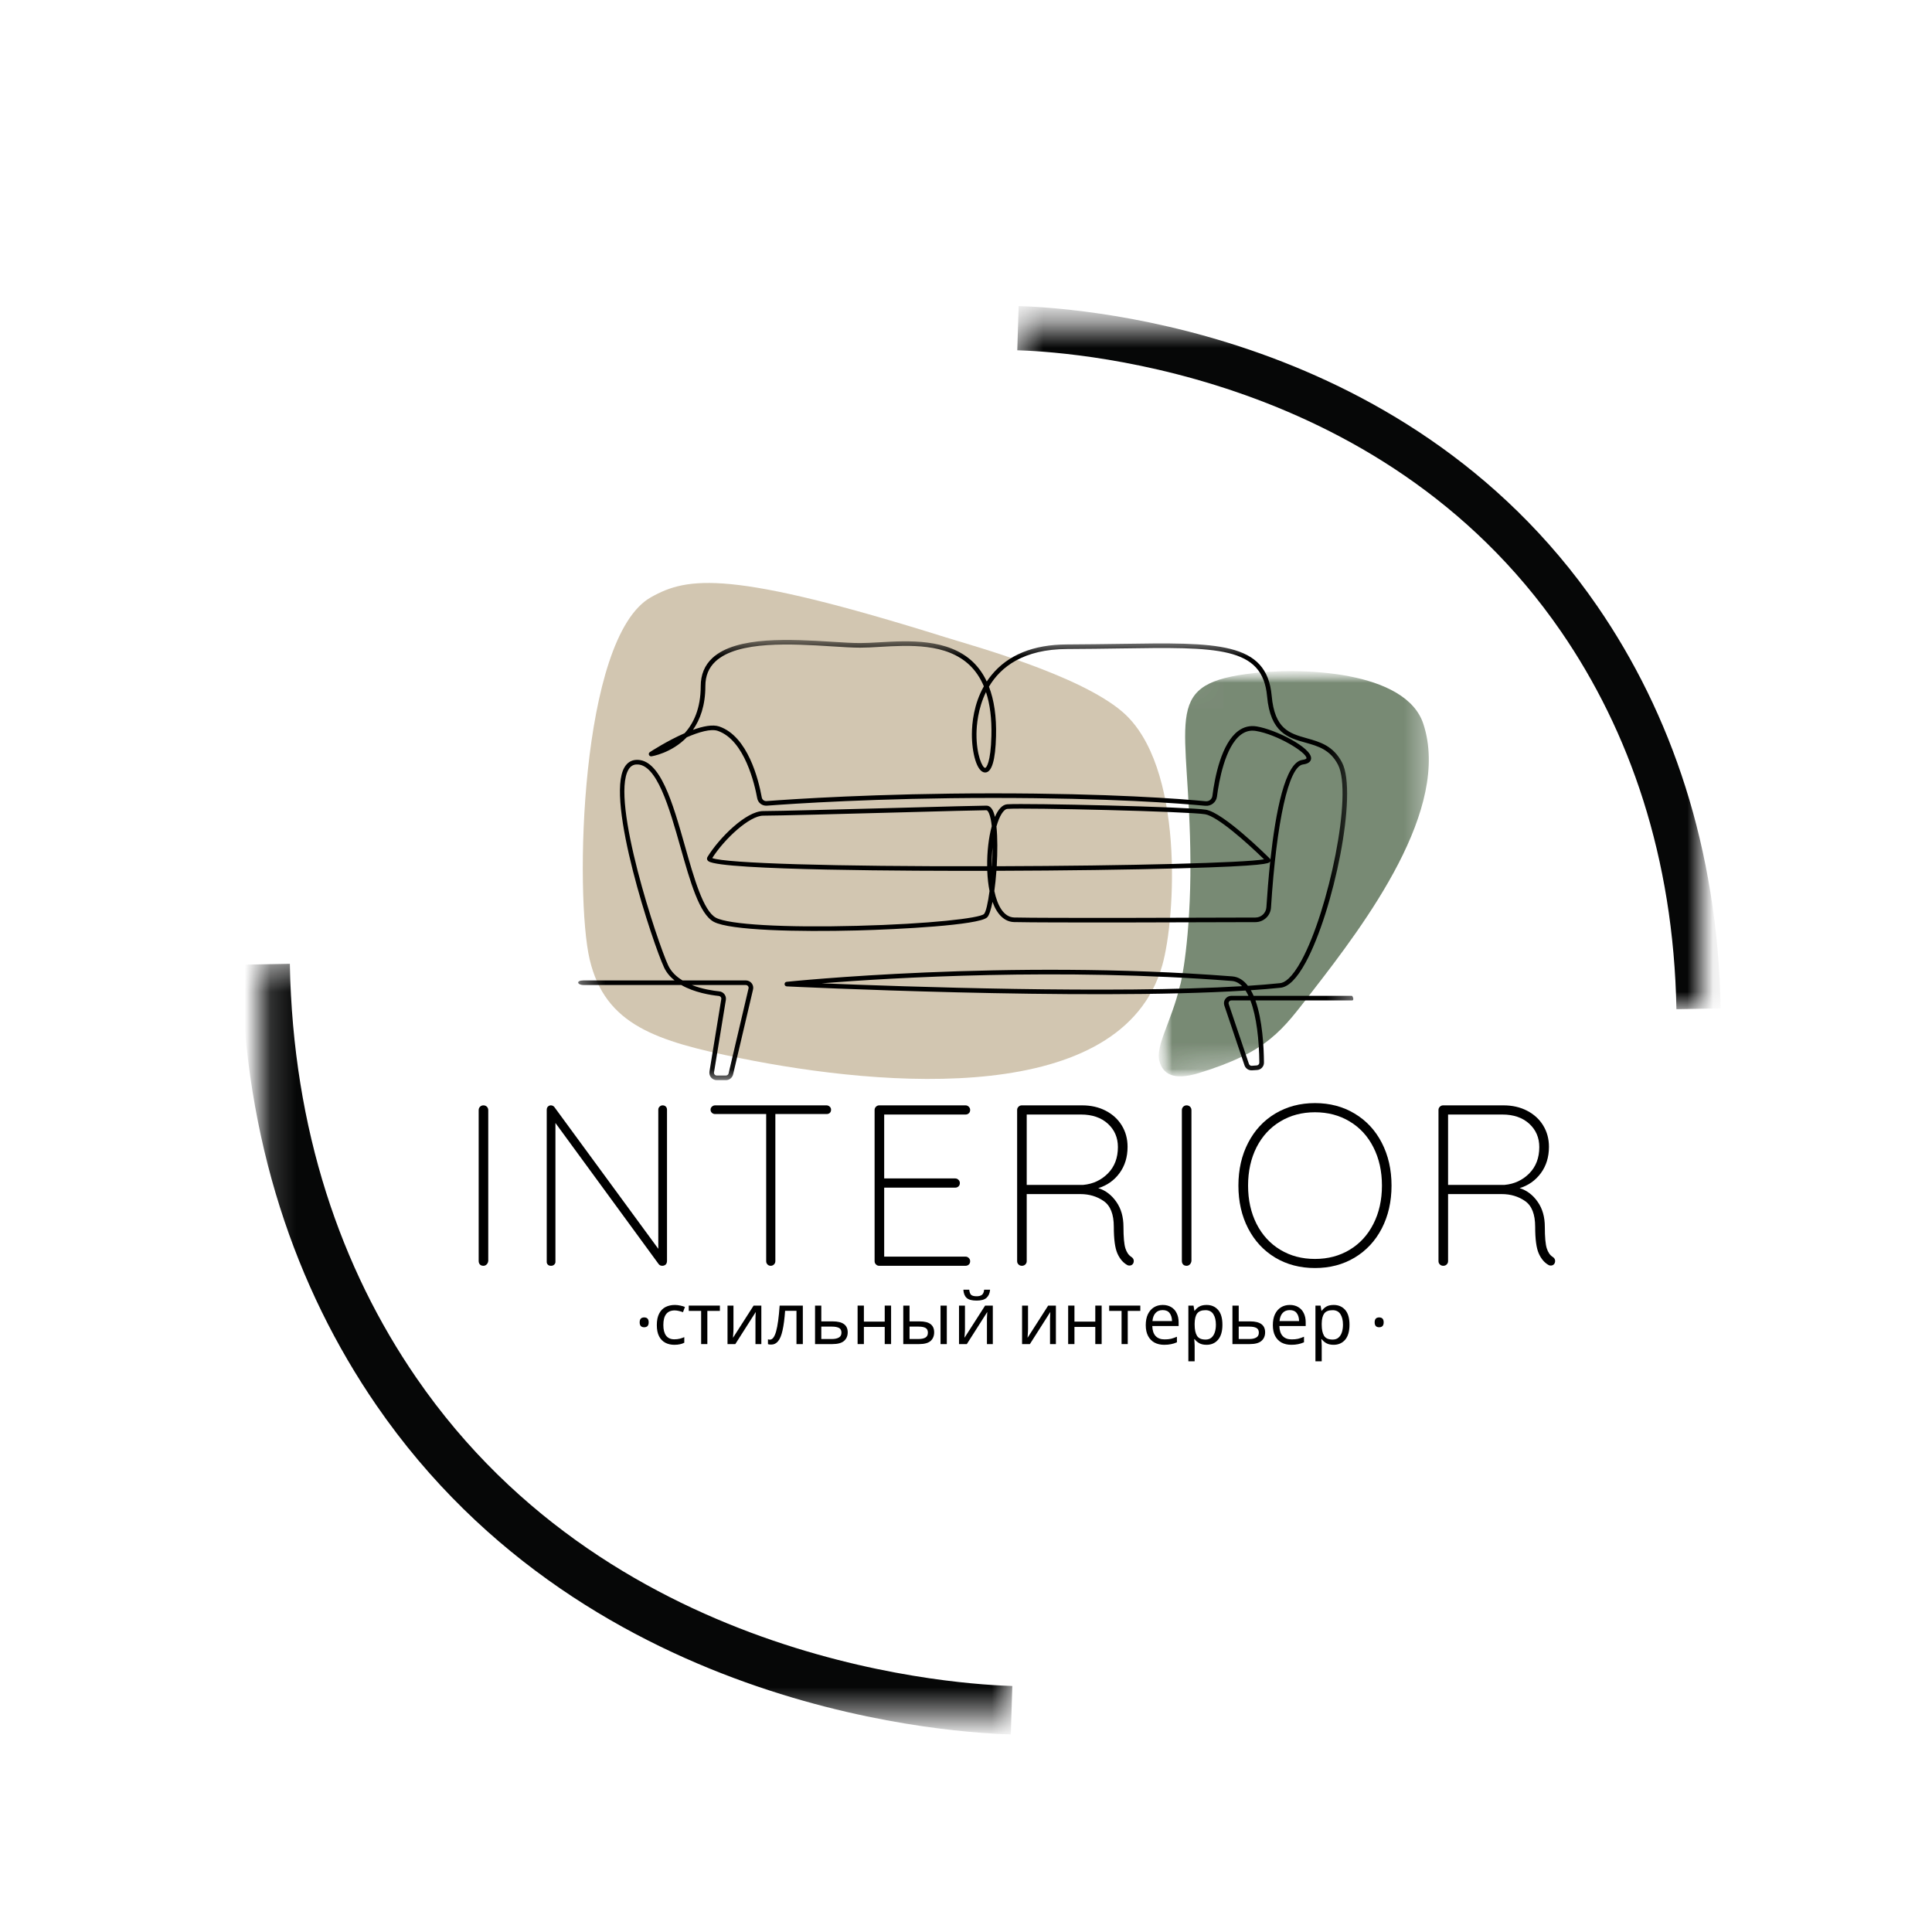 <svg width="75" height="75" viewBox="0 0 75 75" fill="none" xmlns="http://www.w3.org/2000/svg">
<mask id="mask0_221_9" style="mask-type:luminance" maskUnits="userSpaceOnUse" x="44" y="26" width="12" height="16">
<path d="M44.8 26H55.6V41.8H44.8V26Z" fill="white"/>
</mask>
<g mask="url(#mask0_221_9)">
<mask id="mask1_221_9" style="mask-type:luminance" maskUnits="userSpaceOnUse" x="44" y="25" width="13" height="18">
<path d="M44.886 42.003L44.273 26.115L56.113 25.657L56.727 41.545L44.886 42.003Z" fill="white"/>
</mask>
<g mask="url(#mask1_221_9)">
<mask id="mask2_221_9" style="mask-type:luminance" maskUnits="userSpaceOnUse" x="44" y="25" width="13" height="18">
<path d="M44.886 42.003L44.273 26.115L56.113 25.657L56.727 41.545L44.886 42.003Z" fill="white"/>
</mask>
<g mask="url(#mask2_221_9)">
<path d="M46.212 33.44C46.228 36.414 45.849 38.204 45.807 38.257C45.488 39.638 44.832 40.612 45.013 41.213C45.143 41.644 45.492 41.977 46.535 41.657C49.242 40.828 49.778 39.984 50.921 38.514C53.047 35.78 56.335 31.398 55.254 28.102C54.58 26.04 50.522 25.874 48.383 26.165C45.064 26.617 46.182 27.97 46.212 33.44Z" fill="#788A74"/>
</g>
</g>
</g>
<path d="M22.892 37.25C23.495 39.796 25.481 40.418 28.731 41.077C34.341 42.214 43.548 42.964 45.119 37.474C45.634 35.676 46.002 29.697 43.558 27.621C41.865 26.183 37.729 25.062 36.708 24.74C28.334 22.116 26.692 22.383 25.267 23.187C22.496 24.749 22.31 34.797 22.892 37.25Z" fill="#D2C6B1"/>
<mask id="mask3_221_9" style="mask-type:luminance" maskUnits="userSpaceOnUse" x="22" y="24" width="31" height="18">
<path d="M22.4 24.8H52.6V41.931H22.4V24.8Z" fill="white"/>
</mask>
<g mask="url(#mask3_221_9)">
<path d="M38.276 26.866C37.961 27.506 37.91 28.161 37.907 28.493C37.903 29.309 38.138 29.809 38.243 29.81C38.288 29.81 38.461 29.6 38.486 28.567C38.503 27.906 38.432 27.339 38.276 26.866ZM38.682 32.083C38.727 32.514 38.725 33.077 38.693 33.627C43.879 33.611 48.312 33.495 49.07 33.359C48.407 32.709 47.266 31.695 46.786 31.61C46.163 31.501 39.873 31.351 39.113 31.4C38.961 31.41 38.8 31.668 38.682 32.083ZM38.532 32.898C38.509 33.126 38.497 33.37 38.501 33.627C38.502 33.627 38.504 33.627 38.506 33.627C38.521 33.383 38.53 33.135 38.532 32.898ZM27.649 33.31C28.167 33.513 32.386 33.641 38.322 33.627C38.315 33.082 38.378 32.517 38.5 32.072C38.479 31.871 38.445 31.704 38.399 31.588C38.365 31.503 38.326 31.453 38.293 31.453C38.042 31.453 36.583 31.492 34.895 31.538C32.69 31.597 30.192 31.664 29.627 31.664C29.102 31.664 28.133 32.552 27.649 33.31ZM38.6 34.59C38.721 35.16 38.965 35.606 39.375 35.617C40.566 35.647 46.842 35.626 48.737 35.619C48.961 35.618 49.147 35.443 49.161 35.221C49.195 34.691 49.243 34.068 49.311 33.432C49.307 33.442 49.301 33.452 49.293 33.46C49.247 33.515 49.16 33.616 45.822 33.708C43.879 33.762 41.282 33.797 38.681 33.805C38.661 34.08 38.633 34.348 38.6 34.59ZM31.896 38.172C35.089 38.303 43.224 38.584 48.218 38.283C48.103 38.164 47.971 38.092 47.82 38.081C41.151 37.563 34.629 37.956 31.896 38.172ZM47.8 38.837C47.766 38.837 47.734 38.853 47.713 38.881C47.693 38.91 47.687 38.945 47.699 38.978L48.483 41.3C48.498 41.346 48.544 41.377 48.592 41.374L48.786 41.36C48.843 41.356 48.888 41.309 48.887 41.252C48.88 40.377 48.779 39.459 48.541 38.837H47.8ZM26.86 38.239C27.26 38.397 27.68 38.46 27.924 38.485C28.002 38.493 28.074 38.533 28.122 38.595C28.17 38.657 28.19 38.737 28.178 38.815L27.718 41.628C27.713 41.66 27.722 41.69 27.743 41.715C27.764 41.739 27.793 41.752 27.825 41.752H28.179C28.229 41.752 28.272 41.718 28.284 41.67L29.058 38.37C29.066 38.338 29.058 38.306 29.038 38.28C29.017 38.254 28.986 38.239 28.954 38.239H26.86ZM22.658 38.06H26.186C26.016 37.924 25.873 37.758 25.778 37.555C25.353 36.646 23.49 31.051 24.243 29.785C24.348 29.608 24.497 29.512 24.686 29.499C25.627 29.434 26.115 31.17 26.59 32.845C26.94 34.084 27.303 35.365 27.794 35.627C28.29 35.892 30.439 36.016 33.27 35.941C36.09 35.868 38.022 35.646 38.197 35.483C38.272 35.412 38.351 35.059 38.414 34.59C38.367 34.358 38.337 34.095 38.325 33.806C35.621 33.811 28.004 33.794 27.504 33.434C27.436 33.385 27.434 33.316 27.463 33.269C27.92 32.524 28.964 31.486 29.627 31.486C30.189 31.486 32.686 31.419 34.889 31.36C36.579 31.314 38.039 31.275 38.293 31.275C38.408 31.275 38.501 31.358 38.566 31.522C38.587 31.576 38.607 31.64 38.623 31.712C38.748 31.422 38.909 31.235 39.101 31.222C39.864 31.173 46.19 31.324 46.817 31.434C47.491 31.552 49.106 33.142 49.288 33.323C49.304 33.338 49.314 33.357 49.317 33.377C49.518 31.528 49.887 29.588 50.557 29.5C50.668 29.485 50.718 29.456 50.718 29.433C50.721 29.208 49.579 28.509 48.75 28.375C48.539 28.341 48.351 28.388 48.176 28.517C47.552 28.981 47.315 30.352 47.243 30.92C47.214 31.145 47.014 31.302 46.787 31.281C45.827 31.189 43.103 30.976 38.551 30.976C34.061 30.976 30.694 31.205 29.77 31.276C29.588 31.289 29.427 31.166 29.395 30.988C29.3 30.465 28.911 28.732 27.864 28.372C27.597 28.281 27.133 28.416 26.661 28.621C26.061 29.242 25.301 29.359 25.288 29.36C25.247 29.366 25.207 29.342 25.192 29.303C25.177 29.264 25.191 29.22 25.226 29.198C25.271 29.168 25.903 28.757 26.577 28.463C26.923 28.082 27.202 27.506 27.202 26.635C27.202 26.192 27.354 25.825 27.653 25.546C28.58 24.681 30.736 24.816 32.309 24.914C32.736 24.941 33.104 24.963 33.394 24.963C33.61 24.963 33.862 24.949 34.129 24.934C35.261 24.868 36.813 24.778 37.773 25.701C37.989 25.909 38.168 26.161 38.306 26.456C38.36 26.376 38.418 26.295 38.482 26.217C39.125 25.424 40.114 25.02 41.424 25.017C42.158 25.014 42.851 25.003 43.462 24.995C47.267 24.936 49.177 24.907 49.367 27.013C49.483 28.309 50.06 28.47 50.727 28.658C51.234 28.8 51.758 28.947 52.098 29.6C52.722 30.796 51.761 35.384 50.686 37.362C50.349 37.981 50.021 38.313 49.711 38.344C49.353 38.381 48.967 38.413 48.557 38.44C48.596 38.508 48.633 38.581 48.666 38.658H52.477C52.479 38.658 52.482 38.659 52.483 38.659C52.503 38.66 52.595 38.845 52.474 38.837H48.736C49.011 39.607 49.062 40.664 49.067 41.251C49.068 41.403 48.95 41.528 48.799 41.538L48.604 41.551C48.474 41.559 48.354 41.48 48.312 41.357L47.529 39.035C47.499 38.946 47.513 38.852 47.568 38.778C47.622 38.702 47.708 38.658 47.8 38.658H48.465C48.43 38.584 48.393 38.515 48.352 38.453C42.079 38.847 30.665 38.298 30.542 38.291C30.495 38.289 30.458 38.252 30.457 38.205C30.455 38.159 30.49 38.119 30.537 38.114C30.622 38.105 39.101 37.224 47.834 37.903C48.085 37.922 48.285 38.059 48.444 38.269C48.889 38.24 49.307 38.206 49.693 38.166C49.863 38.149 50.146 37.981 50.528 37.277C51.569 35.36 52.526 30.808 51.939 29.682C51.634 29.098 51.17 28.967 50.679 28.829C50.008 28.642 49.315 28.448 49.188 27.03C49.013 25.088 47.274 25.115 43.465 25.173C42.853 25.182 42.16 25.192 41.425 25.195C39.73 25.2 38.848 25.888 38.391 26.656C38.592 27.177 38.685 27.818 38.666 28.571C38.643 29.516 38.5 29.992 38.24 29.988C37.918 29.984 37.724 29.208 37.729 28.492C37.731 28.073 37.801 27.337 38.193 26.643C38.057 26.319 37.875 26.047 37.649 25.829C36.744 24.961 35.3 25.045 34.139 25.112C33.87 25.128 33.615 25.142 33.394 25.142C33.098 25.142 32.728 25.119 32.298 25.092C30.757 24.995 28.646 24.864 27.775 25.677C27.511 25.924 27.382 26.238 27.382 26.635C27.382 27.388 27.179 27.935 26.9 28.333C27.291 28.191 27.668 28.116 27.923 28.203C29.03 28.584 29.445 30.256 29.572 30.956C29.588 31.044 29.667 31.104 29.756 31.098C30.683 31.027 34.054 30.798 38.551 30.798C43.111 30.798 45.842 31.012 46.804 31.104C46.935 31.116 47.048 31.026 47.065 30.898C47.158 30.164 47.414 28.861 48.068 28.375C48.282 28.216 48.521 28.158 48.779 28.199C49.52 28.319 50.904 29.017 50.897 29.436C50.896 29.527 50.84 29.643 50.58 29.677C50.028 29.749 49.553 31.878 49.34 35.232C49.321 35.548 49.056 35.796 48.738 35.797C46.842 35.804 40.564 35.825 39.37 35.795C38.998 35.786 38.709 35.507 38.529 35.011C38.468 35.319 38.397 35.541 38.32 35.613C37.994 35.918 34.877 36.078 33.275 36.12C30.999 36.179 28.342 36.123 27.709 35.785C27.15 35.486 26.794 34.227 26.417 32.894C25.983 31.361 25.493 29.624 24.698 29.677C24.57 29.686 24.471 29.751 24.398 29.875C23.69 31.066 25.537 36.617 25.941 37.479C26.058 37.729 26.26 37.918 26.496 38.06H28.954C29.042 38.06 29.124 38.1 29.179 38.169C29.233 38.238 29.254 38.326 29.233 38.411L28.458 41.71C28.428 41.84 28.313 41.931 28.179 41.931H27.825C27.74 41.931 27.661 41.894 27.606 41.831C27.551 41.767 27.528 41.682 27.541 41.599L28 38.786C28.005 38.756 27.998 38.727 27.979 38.703C27.961 38.68 27.935 38.666 27.906 38.663C27.579 38.629 26.957 38.53 26.449 38.239H22.658C22.408 38.239 22.341 38.06 22.658 38.06Z" fill="black"/>
</g>
<mask id="mask4_221_9" style="mask-type:luminance" maskUnits="userSpaceOnUse" x="39" y="12" width="28" height="28">
<path d="M39.512 12.61H66.062V39.16H39.512V12.61Z" fill="white"/>
</mask>
<g mask="url(#mask4_221_9)">
<path d="M39.517 12.74C41.096 12.789 53.959 13.345 61.306 24.027C64.063 28.036 65.825 33.091 65.937 39.161" stroke="#060707" stroke-width="1.717" stroke-miterlimit="10"/>
</g>
<mask id="mask5_221_9" style="mask-type:luminance" maskUnits="userSpaceOnUse" x="10" y="37" width="30" height="30">
<path d="M10.173 37.432H39.273V66.532H10.173V37.432Z" fill="white"/>
</mask>
<g mask="url(#mask5_221_9)">
<path d="M39.269 66.39C37.538 66.336 23.439 65.726 15.386 54.018C12.365 49.625 10.433 44.085 10.311 37.432" stroke="#060707" stroke-width="1.882" stroke-miterlimit="10"/>
</g>
<path d="M25.007 51.524C24.89 51.524 24.832 51.46 24.832 51.333C24.832 51.206 24.89 51.142 25.007 51.142C25.123 51.142 25.182 51.206 25.182 51.333C25.182 51.46 25.123 51.524 25.007 51.524Z" fill="black"/>
<path d="M26.179 52.205C26.046 52.205 25.928 52.178 25.826 52.124C25.724 52.07 25.643 51.986 25.585 51.874C25.527 51.761 25.498 51.617 25.498 51.439C25.498 51.256 25.528 51.107 25.589 50.992C25.649 50.876 25.731 50.792 25.835 50.739C25.942 50.685 26.062 50.658 26.198 50.658C26.271 50.658 26.343 50.667 26.414 50.683C26.486 50.698 26.545 50.716 26.589 50.736L26.514 50.939C26.47 50.923 26.418 50.907 26.357 50.892C26.299 50.878 26.243 50.87 26.192 50.87C25.898 50.87 25.751 51.059 25.751 51.436C25.751 51.616 25.786 51.753 25.857 51.849C25.93 51.945 26.036 51.992 26.176 51.992C26.257 51.992 26.329 51.984 26.392 51.967C26.454 51.951 26.511 51.931 26.564 51.908V52.124C26.514 52.151 26.458 52.17 26.398 52.183C26.337 52.197 26.265 52.205 26.179 52.205Z" fill="black"/>
<path d="M27.946 50.889H27.459V52.177H27.218V50.889H26.737V50.683H27.946V50.889Z" fill="black"/>
<path d="M28.473 50.683V51.596C28.473 51.619 28.472 51.652 28.47 51.696C28.468 51.739 28.465 51.785 28.461 51.83C28.459 51.876 28.456 51.91 28.455 51.933L29.255 50.683H29.555V52.177H29.327V51.296C29.327 51.267 29.327 51.228 29.327 51.18C29.328 51.132 29.331 51.085 29.333 51.036C29.334 50.989 29.337 50.953 29.339 50.93L28.545 52.177H28.242V50.683H28.473Z" fill="black"/>
<path d="M31.166 52.177H30.919V50.886H30.478C30.455 51.201 30.422 51.454 30.378 51.646C30.336 51.838 30.279 51.977 30.206 52.064C30.135 52.152 30.047 52.196 29.941 52.196C29.917 52.196 29.894 52.194 29.869 52.193C29.845 52.19 29.827 52.185 29.812 52.177V51.992C29.825 51.997 29.837 52 29.85 52.002C29.863 52.004 29.875 52.005 29.887 52.005C29.988 52.005 30.067 51.899 30.128 51.686C30.188 51.472 30.234 51.138 30.266 50.683H31.166V52.177Z" fill="black"/>
<path d="M31.883 51.296H32.327C32.715 51.296 32.908 51.438 32.908 51.721C32.908 51.86 32.86 51.972 32.765 52.055C32.671 52.136 32.521 52.177 32.315 52.177H31.64V50.683H31.883V51.296ZM32.665 51.733C32.665 51.644 32.632 51.582 32.568 51.549C32.503 51.516 32.413 51.499 32.299 51.499H31.883V51.98H32.305C32.409 51.98 32.494 51.961 32.562 51.924C32.63 51.886 32.665 51.823 32.665 51.733Z" fill="black"/>
<path d="M33.536 50.683V51.305H34.345V50.683H34.592V52.177H34.345V51.511H33.536V52.177H33.292V50.683H33.536Z" fill="black"/>
<path d="M35.065 52.177V50.683H35.308V51.296H35.696C35.889 51.296 36.032 51.331 36.124 51.402C36.218 51.473 36.264 51.579 36.264 51.721C36.264 51.86 36.218 51.972 36.127 52.055C36.035 52.136 35.887 52.177 35.683 52.177H35.065ZM36.511 52.177V50.683H36.755V52.177H36.511ZM35.308 51.98H35.661C35.768 51.98 35.853 51.963 35.921 51.927C35.987 51.889 36.021 51.825 36.021 51.733C36.021 51.644 35.989 51.582 35.927 51.549C35.866 51.516 35.779 51.499 35.664 51.499H35.308V51.98Z" fill="black"/>
<path d="M37.46 50.683V51.596C37.46 51.619 37.459 51.652 37.457 51.696C37.455 51.739 37.452 51.785 37.448 51.83C37.445 51.876 37.443 51.91 37.441 51.933L38.242 50.683H38.541V52.177H38.313V51.295C38.313 51.267 38.313 51.228 38.313 51.18C38.315 51.132 38.317 51.085 38.32 51.036C38.321 50.989 38.324 50.953 38.326 50.93L37.532 52.177H37.229V50.683H37.46ZM38.435 50.067C38.423 50.205 38.376 50.31 38.295 50.383C38.215 50.454 38.087 50.489 37.91 50.489C37.729 50.489 37.599 50.454 37.523 50.383C37.448 50.313 37.406 50.207 37.398 50.067H37.626C37.636 50.167 37.662 50.235 37.704 50.27C37.745 50.304 37.816 50.321 37.916 50.321C38.002 50.321 38.068 50.303 38.117 50.267C38.166 50.23 38.195 50.163 38.204 50.067H38.435Z" fill="black"/>
<path d="M39.908 50.683V51.596C39.908 51.619 39.907 51.652 39.905 51.696C39.903 51.739 39.9 51.785 39.896 51.83C39.894 51.876 39.891 51.91 39.89 51.933L40.69 50.683H40.99V52.177H40.762V51.296C40.762 51.267 40.762 51.228 40.762 51.18C40.763 51.132 40.766 51.085 40.768 51.036C40.769 50.989 40.772 50.953 40.774 50.93L39.98 52.177H39.677V50.683H39.908Z" fill="black"/>
<path d="M41.71 50.683V51.305H42.519V50.683H42.766V52.177H42.519V51.511H41.71V52.177H41.466V50.683H41.71Z" fill="black"/>
<path d="M44.267 50.889H43.779V52.177H43.539V50.889H43.058V50.683H44.267V50.889Z" fill="black"/>
<path d="M45.138 50.658C45.264 50.658 45.374 50.686 45.466 50.742C45.56 50.797 45.63 50.875 45.678 50.977C45.728 51.077 45.754 51.195 45.754 51.33V51.477H44.732C44.736 51.645 44.779 51.775 44.86 51.864C44.943 51.952 45.058 51.995 45.207 51.995C45.302 51.995 45.386 51.988 45.46 51.971C45.532 51.952 45.608 51.926 45.688 51.892V52.108C45.611 52.142 45.535 52.166 45.46 52.18C45.386 52.196 45.299 52.205 45.197 52.205C45.053 52.205 44.927 52.177 44.819 52.12C44.713 52.063 44.629 51.977 44.569 51.864C44.508 51.75 44.478 51.609 44.478 51.442C44.478 51.278 44.505 51.138 44.56 51.02C44.616 50.904 44.693 50.814 44.791 50.752C44.891 50.689 45.007 50.658 45.138 50.658ZM45.135 50.858C45.018 50.858 44.925 50.895 44.857 50.971C44.789 51.045 44.75 51.15 44.738 51.283H45.497C45.495 51.156 45.465 51.054 45.407 50.977C45.35 50.898 45.26 50.858 45.135 50.858Z" fill="black"/>
<path d="M46.842 50.658C47.025 50.658 47.173 50.722 47.285 50.849C47.398 50.976 47.454 51.169 47.454 51.427C47.454 51.681 47.398 51.875 47.285 52.008C47.173 52.139 47.024 52.205 46.839 52.205C46.724 52.205 46.629 52.184 46.554 52.142C46.479 52.099 46.42 52.047 46.376 51.986H46.36C46.362 52.02 46.365 52.06 46.37 52.108C46.374 52.156 46.376 52.197 46.376 52.233V52.846H46.132V50.683H46.332L46.367 50.886H46.376C46.421 50.822 46.48 50.767 46.551 50.724C46.624 50.68 46.721 50.658 46.842 50.658ZM46.798 50.861C46.646 50.861 46.537 50.904 46.473 50.989C46.41 51.075 46.378 51.205 46.376 51.38V51.427C46.376 51.613 46.406 51.755 46.467 51.855C46.527 51.953 46.639 52.002 46.801 52.002C46.89 52.002 46.964 51.978 47.023 51.93C47.083 51.88 47.128 51.811 47.157 51.724C47.186 51.636 47.201 51.536 47.201 51.424C47.201 51.253 47.167 51.117 47.101 51.014C47.036 50.913 46.935 50.861 46.798 50.861Z" fill="black"/>
<path d="M48.087 51.296H48.531C48.918 51.296 49.112 51.438 49.112 51.721C49.112 51.86 49.064 51.972 48.968 52.055C48.874 52.136 48.724 52.177 48.518 52.177H47.843V50.683H48.087V51.296ZM48.868 51.733C48.868 51.644 48.835 51.582 48.771 51.549C48.706 51.516 48.617 51.499 48.503 51.499H48.087V51.98H48.509C48.613 51.98 48.698 51.961 48.765 51.924C48.834 51.886 48.868 51.823 48.868 51.733Z" fill="black"/>
<path d="M50.071 50.658C50.198 50.658 50.307 50.686 50.399 50.742C50.493 50.797 50.563 50.875 50.612 50.977C50.662 51.077 50.687 51.195 50.687 51.33V51.477H49.665C49.669 51.645 49.712 51.775 49.793 51.864C49.876 51.952 49.991 51.995 50.14 51.995C50.235 51.995 50.319 51.988 50.393 51.971C50.465 51.952 50.541 51.926 50.621 51.892V52.108C50.544 52.142 50.468 52.166 50.393 52.18C50.319 52.196 50.232 52.205 50.13 52.205C49.987 52.205 49.86 52.177 49.752 52.12C49.646 52.063 49.562 51.977 49.502 51.864C49.441 51.75 49.412 51.609 49.412 51.442C49.412 51.278 49.438 51.138 49.493 51.02C49.549 50.904 49.626 50.814 49.724 50.752C49.824 50.689 49.94 50.658 50.071 50.658ZM50.068 50.858C49.951 50.858 49.858 50.895 49.79 50.971C49.723 51.045 49.684 51.15 49.671 51.283H50.43C50.428 51.156 50.398 51.054 50.34 50.977C50.283 50.898 50.193 50.858 50.068 50.858Z" fill="black"/>
<path d="M51.775 50.658C51.958 50.658 52.106 50.722 52.219 50.849C52.331 50.976 52.387 51.169 52.387 51.427C52.387 51.681 52.331 51.875 52.219 52.008C52.106 52.139 51.957 52.205 51.772 52.205C51.657 52.205 51.562 52.184 51.487 52.142C51.412 52.099 51.353 52.047 51.309 51.986H51.294C51.295 52.02 51.298 52.06 51.303 52.108C51.307 52.156 51.309 52.197 51.309 52.233V52.846H51.065V50.683H51.265L51.3 50.886H51.309C51.355 50.822 51.413 50.767 51.484 50.724C51.557 50.68 51.654 50.658 51.775 50.658ZM51.731 50.861C51.579 50.861 51.47 50.904 51.406 50.989C51.344 51.075 51.311 51.205 51.309 51.38V51.427C51.309 51.613 51.339 51.755 51.4 51.855C51.46 51.953 51.572 52.002 51.734 52.002C51.823 52.002 51.898 51.978 51.956 51.93C52.016 51.88 52.061 51.811 52.09 51.724C52.119 51.636 52.134 51.536 52.134 51.424C52.134 51.253 52.101 51.117 52.034 51.014C51.969 50.913 51.869 50.861 51.731 50.861Z" fill="black"/>
<path d="M53.539 51.524C53.422 51.524 53.364 51.46 53.364 51.333C53.364 51.206 53.422 51.142 53.539 51.142C53.655 51.142 53.714 51.206 53.714 51.333C53.714 51.46 53.655 51.524 53.539 51.524Z" fill="black"/>
<path d="M18.954 48.95C18.948 49.005 18.927 49.05 18.891 49.085C18.855 49.121 18.814 49.138 18.766 49.138C18.708 49.138 18.662 49.121 18.629 49.085C18.598 49.05 18.582 49.005 18.582 48.95V43.097C18.582 43.044 18.599 42.999 18.635 42.963C18.67 42.928 18.714 42.91 18.766 42.91C18.82 42.91 18.865 42.928 18.901 42.963C18.936 42.999 18.954 43.044 18.954 43.097V48.95Z" fill="black"/>
<path d="M25.724 42.91C25.778 42.91 25.819 42.927 25.849 42.96C25.878 42.991 25.893 43.031 25.893 43.079V48.941C25.893 49.008 25.875 49.058 25.84 49.091C25.804 49.122 25.76 49.138 25.709 49.138C25.648 49.138 25.6 49.115 25.565 49.066L21.562 43.594V48.988C21.562 49.03 21.544 49.065 21.512 49.094C21.48 49.124 21.441 49.138 21.393 49.138C21.338 49.138 21.297 49.124 21.268 49.094C21.238 49.065 21.224 49.03 21.224 48.988V43.088C21.224 43.03 21.24 42.986 21.271 42.957C21.304 42.925 21.341 42.91 21.384 42.91C21.437 42.91 21.482 42.931 21.518 42.972L25.555 48.479V43.079C25.555 43.031 25.572 42.991 25.605 42.96C25.638 42.927 25.678 42.91 25.724 42.91Z" fill="black"/>
<path d="M32.084 42.91C32.131 42.91 32.173 42.927 32.209 42.96C32.244 42.991 32.262 43.031 32.262 43.079C32.262 43.133 32.244 43.175 32.212 43.204C32.18 43.233 32.137 43.247 32.084 43.247H30.099V48.96C30.099 49.008 30.081 49.05 30.046 49.085C30.01 49.121 29.969 49.138 29.921 49.138C29.869 49.138 29.826 49.121 29.793 49.085C29.759 49.05 29.743 49.008 29.743 48.96V43.247H27.762C27.713 43.247 27.672 43.232 27.637 43.2C27.601 43.168 27.584 43.127 27.584 43.079C27.584 43.031 27.601 42.991 27.637 42.96C27.672 42.927 27.713 42.91 27.762 42.91H32.084Z" fill="black"/>
<path d="M37.483 48.782C37.531 48.782 37.572 48.8 37.608 48.835C37.644 48.871 37.661 48.912 37.661 48.96C37.661 49.015 37.644 49.058 37.608 49.091C37.572 49.122 37.531 49.138 37.483 49.138H34.13C34.082 49.138 34.04 49.121 34.005 49.085C33.969 49.05 33.952 49.008 33.952 48.96V43.088C33.952 43.04 33.969 42.999 34.005 42.963C34.04 42.928 34.082 42.91 34.13 42.91H37.483C37.531 42.91 37.572 42.928 37.608 42.963C37.644 42.999 37.661 43.04 37.661 43.088C37.661 43.143 37.644 43.187 37.608 43.219C37.572 43.251 37.531 43.266 37.483 43.266H34.324V45.747H37.083C37.131 45.747 37.172 45.765 37.208 45.8C37.244 45.837 37.261 45.878 37.261 45.925C37.261 45.98 37.244 46.024 37.208 46.057C37.172 46.088 37.131 46.104 37.083 46.104H34.324V48.782H37.483Z" fill="black"/>
<path d="M43.916 48.791C43.98 48.833 44.013 48.886 44.013 48.95C44.013 49.005 43.996 49.049 43.963 49.082C43.932 49.113 43.892 49.129 43.844 49.129C43.808 49.129 43.782 49.122 43.763 49.11C43.602 49.022 43.474 48.874 43.379 48.663C43.285 48.453 43.238 48.107 43.238 47.626C43.238 47.14 43.108 46.807 42.847 46.626C42.586 46.444 42.283 46.354 41.938 46.354H39.857V48.96C39.857 49.008 39.839 49.05 39.804 49.085C39.768 49.121 39.723 49.138 39.669 49.138C39.617 49.138 39.573 49.121 39.538 49.085C39.502 49.05 39.485 49.008 39.485 48.96V43.088C39.485 43.04 39.502 42.999 39.538 42.963C39.573 42.928 39.615 42.91 39.663 42.91H42.01C42.354 42.91 42.658 42.98 42.925 43.119C43.194 43.259 43.402 43.45 43.55 43.694C43.698 43.937 43.772 44.212 43.772 44.519C43.772 44.918 43.667 45.259 43.457 45.544C43.246 45.828 42.972 46.021 42.635 46.122C42.918 46.212 43.151 46.39 43.335 46.654C43.52 46.916 43.613 47.24 43.613 47.626C43.613 48.024 43.638 48.302 43.688 48.46C43.738 48.616 43.814 48.727 43.916 48.791ZM42.054 45.997C42.429 45.962 42.746 45.815 43.007 45.554C43.267 45.291 43.397 44.95 43.397 44.529C43.397 44.162 43.267 43.86 43.007 43.622C42.746 43.385 42.399 43.266 41.966 43.266H39.857V45.997H42.054Z" fill="black"/>
<path d="M46.252 48.95C46.245 49.005 46.224 49.05 46.189 49.085C46.153 49.121 46.112 49.138 46.064 49.138C46.006 49.138 45.96 49.121 45.927 49.085C45.895 49.05 45.88 49.005 45.88 48.95V43.097C45.88 43.044 45.897 42.999 45.933 42.963C45.968 42.928 46.012 42.91 46.064 42.91C46.118 42.91 46.163 42.928 46.199 42.963C46.234 42.999 46.252 43.044 46.252 43.097V48.95Z" fill="black"/>
<path d="M54.019 46.025C54.019 46.647 53.892 47.2 53.641 47.688C53.389 48.174 53.036 48.552 52.585 48.822C52.135 49.091 51.622 49.225 51.047 49.225C50.472 49.225 49.958 49.091 49.506 48.822C49.056 48.552 48.705 48.174 48.453 47.688C48.201 47.2 48.075 46.647 48.075 46.025C48.075 45.403 48.201 44.849 48.453 44.363C48.705 43.875 49.056 43.497 49.506 43.228C49.958 42.958 50.472 42.822 51.047 42.822C51.622 42.822 52.135 42.958 52.585 43.228C53.036 43.497 53.389 43.875 53.641 44.363C53.892 44.849 54.019 45.403 54.019 46.025ZM53.647 46.025C53.647 45.468 53.536 44.971 53.316 44.538C53.097 44.105 52.789 43.771 52.394 43.535C52 43.297 51.551 43.178 51.047 43.178C50.542 43.178 50.094 43.297 49.7 43.535C49.306 43.771 48.999 44.105 48.778 44.538C48.56 44.971 48.45 45.468 48.45 46.025C48.45 46.582 48.56 47.077 48.778 47.51C48.999 47.943 49.306 48.279 49.7 48.516C50.094 48.754 50.542 48.872 51.047 48.872C51.551 48.872 52 48.754 52.394 48.516C52.789 48.279 53.097 47.943 53.316 47.51C53.536 47.077 53.647 46.582 53.647 46.025Z" fill="black"/>
<path d="M60.273 48.791C60.338 48.833 60.37 48.886 60.37 48.95C60.37 49.005 60.353 49.049 60.32 49.082C60.289 49.113 60.249 49.129 60.202 49.129C60.166 49.129 60.139 49.122 60.12 49.11C59.959 49.022 59.831 48.874 59.736 48.663C59.642 48.453 59.595 48.107 59.595 47.626C59.595 47.14 59.465 46.807 59.205 46.626C58.944 46.444 58.641 46.354 58.295 46.354H56.214V48.96C56.214 49.008 56.196 49.05 56.161 49.085C56.125 49.121 56.081 49.138 56.027 49.138C55.974 49.138 55.931 49.121 55.895 49.085C55.859 49.05 55.842 49.008 55.842 48.96V43.088C55.842 43.04 55.859 42.999 55.895 42.963C55.931 42.928 55.972 42.91 56.02 42.91H58.367C58.711 42.91 59.016 42.98 59.283 43.119C59.552 43.259 59.76 43.45 59.908 43.694C60.056 43.937 60.13 44.212 60.13 44.519C60.13 44.918 60.024 45.259 59.814 45.544C59.603 45.828 59.33 46.021 58.992 46.122C59.275 46.212 59.509 46.39 59.692 46.654C59.877 46.916 59.97 47.24 59.97 47.626C59.97 48.024 59.995 48.302 60.045 48.46C60.095 48.616 60.171 48.727 60.273 48.791ZM58.411 45.997C58.786 45.962 59.103 45.815 59.364 45.554C59.624 45.291 59.755 44.95 59.755 44.529C59.755 44.162 59.624 43.86 59.364 43.622C59.103 43.385 58.756 43.266 58.324 43.266H56.214V45.997H58.411Z" fill="black"/>
</svg>

